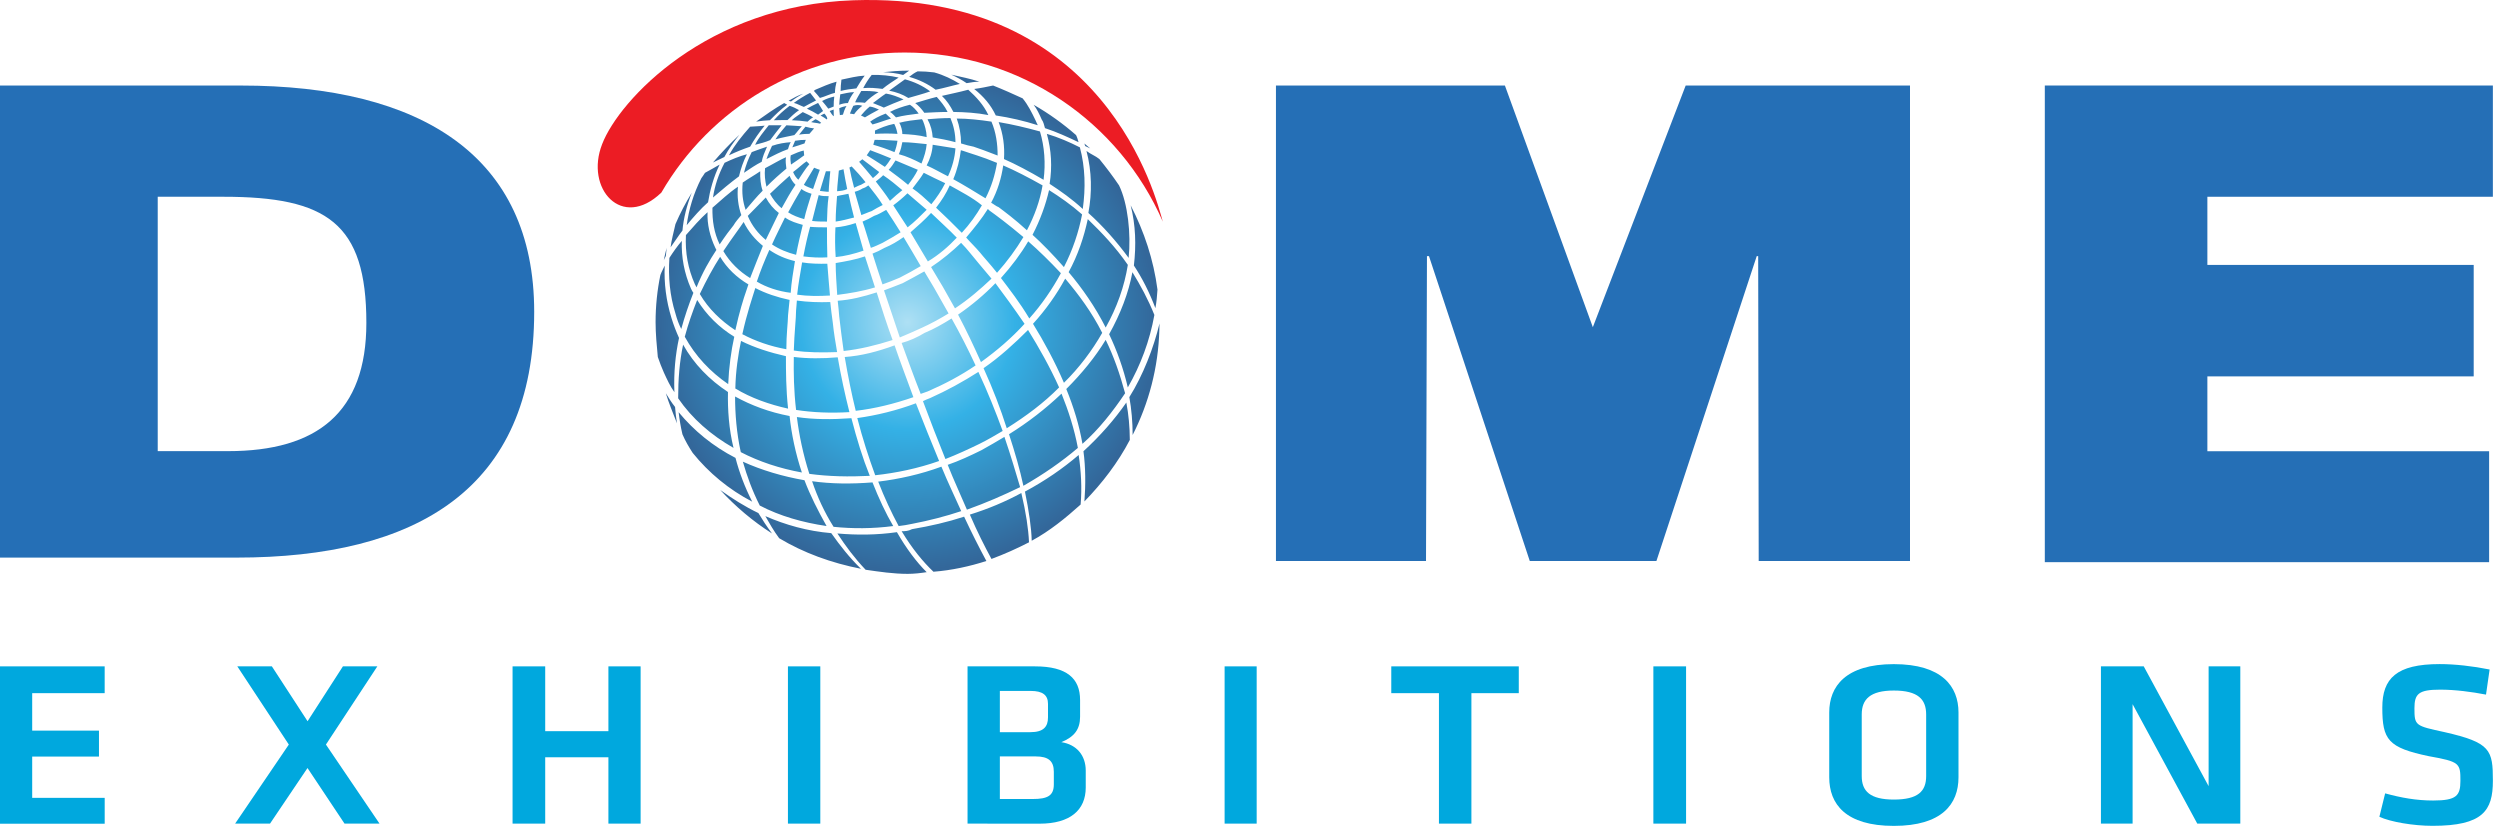 <svg width="121" height="40" viewBox="0 0 121 40" fill="none" xmlns="http://www.w3.org/2000/svg">
<path d="M36.382 7.363C36.631 7.27 36.876 7.181 37.124 7.099C37.011 7.363 36.914 7.574 36.866 7.832C36.595 7.965 36.306 8.163 36.008 8.363C36.095 8.008 36.214 7.698 36.382 7.363ZM35.07 7.879C35.429 7.71 35.782 7.562 36.15 7.465C35.977 7.811 35.854 8.166 35.767 8.535C35.359 8.837 34.917 9.205 34.508 9.56C34.596 8.973 34.782 8.425 35.07 7.879ZM33.947 8.623C34.005 8.533 34.074 8.454 34.121 8.365C34.379 8.219 34.596 8.108 34.831 7.966C34.539 8.558 34.364 9.205 34.27 9.789C33.903 10.115 33.561 10.51 33.237 10.898C33.335 10.152 33.56 9.38 33.947 8.623ZM32.692 10.847C32.925 10.307 33.17 9.843 33.482 9.327C33.243 9.936 33.084 10.556 33.031 11.159C32.823 11.425 32.643 11.719 32.457 11.97C32.5 11.611 32.604 11.244 32.692 10.847ZM32.127 12.594C32.173 12.398 32.206 12.198 32.273 11.993C32.245 12.129 32.245 12.263 32.227 12.388L32.127 12.594ZM38.482 6.813C38.675 6.779 38.854 6.769 38.999 6.769L38.937 6.943C38.775 7.006 38.568 7.059 38.348 7.132C38.396 7.007 38.436 6.945 38.482 6.813ZM38.061 6.064C38.322 6.083 38.584 6.09 38.81 6.111C38.676 6.245 38.568 6.41 38.447 6.538C38.167 6.603 37.852 6.65 37.53 6.746C37.676 6.507 37.865 6.303 38.061 6.064ZM37.207 6.064H37.831C37.641 6.304 37.456 6.538 37.278 6.78C37.052 6.882 36.79 6.944 36.548 7.008C36.71 6.671 36.951 6.39 37.207 6.064ZM36.307 6.132C36.559 6.111 36.789 6.111 37.01 6.081C36.742 6.409 36.506 6.746 36.307 7.099C35.95 7.22 35.599 7.364 35.281 7.517C35.563 7.007 35.898 6.596 36.307 6.132ZM34.507 7.865C34.91 7.394 35.34 6.944 35.789 6.519C35.503 6.883 35.258 7.221 35.058 7.599C34.854 7.698 34.702 7.766 34.507 7.865ZM38.984 6.132C39.153 6.18 39.277 6.202 39.402 6.215L39.176 6.478C39.011 6.478 38.853 6.486 38.675 6.519C38.775 6.39 38.873 6.273 38.984 6.132ZM38.854 5.425C39.012 5.496 39.208 5.589 39.354 5.681C39.25 5.737 39.172 5.81 39.087 5.887C38.822 5.851 38.583 5.828 38.322 5.819C38.482 5.662 38.662 5.569 38.854 5.425ZM38.219 5.121C38.386 5.174 38.549 5.257 38.675 5.33C38.476 5.464 38.282 5.652 38.114 5.812C37.893 5.812 37.674 5.812 37.454 5.82C37.676 5.569 37.945 5.329 38.219 5.121ZM36.595 5.887C37.044 5.568 37.479 5.257 37.955 4.987L38.099 5.069C37.795 5.285 37.514 5.568 37.266 5.819C37.044 5.827 36.844 5.852 36.595 5.887ZM39.471 5.77C39.596 5.822 39.684 5.888 39.745 5.948L39.679 5.985C39.556 5.948 39.404 5.948 39.259 5.909L39.471 5.77ZM39.596 4.982C39.678 5.123 39.769 5.259 39.837 5.373L39.596 5.55C39.429 5.448 39.258 5.35 39.053 5.259C39.238 5.156 39.402 5.071 39.596 4.982ZM39.21 4.493C39.306 4.602 39.39 4.734 39.496 4.862C39.278 4.977 39.088 5.07 38.907 5.174C38.753 5.121 38.585 5.017 38.422 4.981C38.675 4.796 38.922 4.642 39.21 4.493ZM38.167 4.877C38.409 4.743 38.639 4.604 38.883 4.535C38.675 4.641 38.477 4.761 38.283 4.911L38.167 4.877ZM39.899 5.497C39.986 5.59 40.024 5.663 40.043 5.738L40.006 5.783C39.934 5.712 39.835 5.663 39.715 5.59L39.899 5.497ZM40.379 4.674C40.357 4.813 40.35 4.989 40.35 5.158L40.089 5.259C39.987 5.128 39.881 4.989 39.789 4.889C39.988 4.779 40.185 4.717 40.379 4.674ZM39.684 4.741C39.609 4.64 39.505 4.526 39.39 4.397L39.466 4.342C39.799 4.202 40.142 4.045 40.489 3.954C40.447 4.12 40.412 4.308 40.412 4.493C40.171 4.549 39.935 4.674 39.684 4.741ZM40.349 5.302C40.349 5.426 40.349 5.547 40.355 5.622H40.344C40.268 5.568 40.221 5.463 40.155 5.372L40.349 5.302ZM41.339 4.459C41.221 4.604 41.112 4.796 41.039 4.988C40.889 4.988 40.77 5.018 40.619 5.07C40.619 4.953 40.649 4.742 40.668 4.566C40.885 4.527 41.113 4.459 41.339 4.459ZM40.687 4.402C40.687 4.265 40.698 4.047 40.725 3.855C41.113 3.777 41.469 3.679 41.852 3.661C41.704 3.855 41.573 4.064 41.448 4.278C41.19 4.302 40.929 4.342 40.687 4.402ZM40.97 5.129C40.889 5.26 40.833 5.42 40.798 5.55L40.65 5.571C40.645 5.462 40.621 5.332 40.621 5.238C40.751 5.175 40.851 5.156 40.97 5.129ZM42.523 4.459C42.275 4.604 42.07 4.76 41.861 4.977C41.723 4.954 41.568 4.954 41.387 4.954C41.466 4.761 41.571 4.604 41.686 4.403C41.966 4.402 42.25 4.402 42.523 4.459ZM43.495 3.754C43.234 3.928 42.951 4.103 42.714 4.303C42.409 4.265 42.097 4.232 41.779 4.265C41.895 4.046 42.011 3.855 42.189 3.628C42.646 3.614 43.08 3.659 43.495 3.754ZM42.745 3.495C43.148 3.453 43.524 3.42 43.928 3.42H44.004L43.712 3.629C43.409 3.543 43.08 3.508 42.745 3.495ZM41.735 5.121C41.574 5.245 41.449 5.371 41.339 5.528L41.135 5.496C41.189 5.371 41.235 5.245 41.3 5.121C41.45 5.071 41.6 5.071 41.735 5.121ZM43.731 4.812C43.377 4.954 43.073 5.07 42.776 5.208C42.602 5.122 42.432 5.07 42.249 4.988C42.433 4.863 42.645 4.678 42.879 4.528C43.158 4.569 43.463 4.689 43.731 4.812ZM45.02 4.424C44.671 4.549 44.306 4.641 43.963 4.742C43.689 4.566 43.378 4.459 43.036 4.388C43.287 4.202 43.551 4.016 43.8 3.839C44.236 3.955 44.671 4.154 45.02 4.424ZM46.042 3.614C46.505 3.719 46.967 3.807 47.405 3.955C47.22 3.955 46.994 3.983 46.784 4.025C46.551 3.863 46.308 3.735 46.042 3.614ZM44.415 3.453C44.671 3.453 44.954 3.471 45.218 3.505C45.67 3.629 46.096 3.839 46.458 4.063C46.097 4.14 45.693 4.265 45.285 4.343C44.909 4.063 44.484 3.855 44.004 3.72C44.14 3.614 44.265 3.519 44.415 3.453ZM42.541 5.302C42.276 5.442 42.047 5.568 41.864 5.681L41.671 5.59C41.778 5.464 41.917 5.302 42.098 5.157C42.259 5.175 42.409 5.245 42.541 5.302ZM52.525 7.069L52.484 6.945L52.766 7.183L52.525 7.069ZM44.464 5.497C44.068 5.549 43.712 5.59 43.366 5.682C43.275 5.591 43.174 5.465 43.073 5.418C43.366 5.267 43.688 5.156 44.04 5.069C44.208 5.175 44.341 5.329 44.464 5.497ZM45.864 5.419C45.467 5.419 45.093 5.444 44.738 5.46C44.602 5.269 44.467 5.123 44.296 4.989C44.624 4.889 44.967 4.781 45.338 4.69C45.53 4.911 45.723 5.129 45.864 5.419ZM47.837 5.569C47.267 5.46 46.7 5.426 46.144 5.418C45.994 5.121 45.819 4.862 45.588 4.641C45.993 4.547 46.438 4.457 46.863 4.343C47.248 4.689 47.603 5.071 47.837 5.569ZM50.028 5.071C50.774 5.498 51.461 5.994 52.081 6.538C52.137 6.65 52.169 6.769 52.202 6.882C51.685 6.637 51.154 6.391 50.577 6.202C50.527 6.036 50.509 5.91 50.418 5.783C50.316 5.55 50.185 5.266 50.028 5.071ZM48.066 4.139C48.57 4.34 49.03 4.547 49.495 4.76C49.752 5.07 49.935 5.442 50.113 5.81C50.151 5.908 50.195 5.983 50.229 6.061C49.569 5.85 48.892 5.693 48.196 5.588C47.952 5.068 47.602 4.67 47.151 4.306C47.479 4.264 47.758 4.203 48.066 4.139ZM43.127 5.738C42.812 5.828 42.524 5.947 42.23 6.024L42.117 5.888C42.276 5.77 42.534 5.623 42.867 5.497C42.946 5.569 43.032 5.662 43.127 5.738ZM44.851 6.636C44.476 6.537 44.07 6.506 43.673 6.487C43.673 6.316 43.619 6.132 43.551 5.984L43.514 5.946C43.861 5.852 44.236 5.812 44.623 5.769L44.672 5.851C44.765 6.081 44.841 6.338 44.851 6.636ZM46.244 6.882C45.869 6.78 45.508 6.714 45.142 6.651C45.124 6.364 45.052 6.065 44.908 5.813L44.898 5.771C45.244 5.74 45.633 5.714 46.002 5.714C46.156 6.081 46.244 6.48 46.244 6.882ZM48.285 7.528C47.757 7.32 47.369 7.181 47.121 7.099C46.939 7.067 46.721 7.006 46.515 6.943C46.515 6.528 46.441 6.111 46.307 5.738C46.848 5.738 47.416 5.801 47.986 5.887C48.208 6.409 48.285 6.97 48.285 7.528ZM50.509 8.703C49.803 8.288 49.159 7.948 48.593 7.699C48.634 7.091 48.553 6.48 48.335 5.909C49.012 6.023 49.67 6.18 50.334 6.363C50.555 7.099 50.613 7.915 50.509 8.703ZM52.406 10.115C51.883 9.633 51.326 9.24 50.801 8.898C50.933 8.077 50.887 7.271 50.668 6.479C51.239 6.649 51.77 6.881 52.267 7.133C52.525 8.108 52.548 9.095 52.406 10.115ZM54.724 9.937C55.382 11.216 55.831 12.568 56.022 14.017C56.004 14.314 55.977 14.619 55.921 14.913C55.632 14.151 55.282 13.458 54.88 12.852C54.995 11.865 54.968 10.906 54.724 9.937ZM53.21 7.698C53.543 8.108 53.865 8.532 54.162 8.973C54.587 9.844 54.746 11.326 54.626 12.482C54.037 11.68 53.373 10.933 52.677 10.308C52.861 9.322 52.845 8.288 52.585 7.306C52.787 7.463 53.013 7.539 53.21 7.698ZM43.438 6.48C43.073 6.457 42.713 6.457 42.349 6.48V6.317C42.598 6.202 42.915 6.064 43.276 5.995L43.297 6.025C43.368 6.179 43.409 6.317 43.438 6.48ZM44.6 7.915C44.236 7.727 43.879 7.561 43.503 7.463C43.606 7.242 43.639 7.06 43.673 6.882C44.061 6.882 44.476 6.943 44.851 6.975C44.826 7.285 44.737 7.572 44.6 7.915ZM45.882 8.533C45.538 8.364 45.217 8.169 44.85 8.007C45.014 7.697 45.122 7.363 45.142 7.006C45.538 7.068 45.93 7.132 46.244 7.181C46.212 7.641 46.084 8.108 45.882 8.533ZM47.698 9.598C47.186 9.283 46.663 8.962 46.138 8.673C46.332 8.217 46.456 7.708 46.505 7.271L46.628 7.306C46.941 7.421 47.518 7.573 48.256 7.884C48.154 8.481 47.987 9.039 47.698 9.598ZM49.703 11.146C49.113 10.605 48.615 10.24 48.334 10.027C48.208 9.98 48.105 9.885 47.971 9.812C48.286 9.228 48.468 8.619 48.556 8.007C49.13 8.254 49.776 8.588 50.46 8.973C50.333 9.72 50.072 10.443 49.703 11.146ZM51.494 12.928C50.973 12.333 50.419 11.763 49.974 11.366C50.347 10.647 50.613 9.907 50.775 9.202C51.283 9.522 51.84 9.907 52.373 10.378C52.207 11.244 51.919 12.096 51.494 12.928ZM53.515 15.853C53.014 14.859 52.372 13.943 51.722 13.172C52.169 12.351 52.465 11.476 52.649 10.605C53.308 11.244 53.989 11.951 54.587 12.82C54.423 13.859 54.059 14.881 53.515 15.853ZM54.586 18.752C54.369 17.82 54.058 16.965 53.682 16.176C54.228 15.199 54.625 14.172 54.808 13.174C55.204 13.817 55.57 14.49 55.872 15.244C55.645 16.502 55.204 17.677 54.586 18.752ZM56.113 15.97C56.059 17.802 55.6 19.519 54.82 21.054C54.82 20.429 54.763 19.792 54.66 19.22C55.32 18.173 55.842 16.825 56.12 15.656L56.113 15.97ZM43.293 7.363C42.946 7.22 42.598 7.099 42.267 7.006L42.333 6.768C42.599 6.768 42.982 6.778 43.438 6.812C43.409 7.007 43.368 7.181 43.293 7.363ZM43.95 8.945C43.629 8.674 43.326 8.453 43.012 8.218C43.148 8.077 43.253 7.914 43.343 7.765C43.714 7.914 44.07 8.078 44.422 8.218C44.295 8.481 44.14 8.703 43.95 8.945ZM45.076 9.886C44.764 9.598 44.476 9.327 44.166 9.12C44.378 8.833 44.562 8.618 44.71 8.363C45.051 8.532 45.382 8.7 45.747 8.866C45.565 9.23 45.342 9.558 45.076 9.886ZM46.551 11.267C46.139 10.847 45.723 10.443 45.306 10.053C45.565 9.72 45.802 9.355 45.967 8.973C46.516 9.283 47.061 9.558 47.524 9.937C47.266 10.385 46.941 10.847 46.551 11.267ZM48.256 13.203C47.915 12.773 47.604 12.441 47.433 12.224C47.219 11.97 46.988 11.754 46.762 11.497C47.152 11.036 47.519 10.585 47.812 10.114L47.89 10.19C48.198 10.409 48.786 10.845 49.533 11.475C49.175 12.068 48.748 12.654 48.256 13.203ZM49.819 15.414C49.357 14.639 48.85 13.992 48.445 13.457C48.965 12.88 49.409 12.285 49.766 11.681C50.279 12.131 50.801 12.638 51.347 13.223C50.933 13.992 50.419 14.742 49.819 15.414ZM51.494 18.527C51.057 17.504 50.53 16.537 49.997 15.672C50.613 14.996 51.143 14.248 51.556 13.486C52.201 14.248 52.843 15.107 53.347 16.111C52.86 16.965 52.234 17.802 51.494 18.527ZM52.391 21.482C52.235 20.58 51.963 19.697 51.608 18.828C52.363 18.074 53.014 17.277 53.515 16.449C53.903 17.242 54.198 18.084 54.455 19.033C53.865 19.912 53.188 20.779 52.391 21.482ZM54.683 21.293C54.112 22.389 53.347 23.385 52.485 24.27C52.548 23.473 52.544 22.625 52.439 21.84C53.256 21.09 53.945 20.303 54.514 19.483C54.625 20.064 54.679 20.65 54.683 21.293ZM42.828 8.077C42.535 7.877 42.23 7.697 41.95 7.516L42.118 7.269C42.445 7.391 42.786 7.524 43.126 7.667C43.036 7.814 42.946 7.946 42.828 8.077ZM43.074 9.72C42.847 9.379 42.602 9.062 42.389 8.784C42.523 8.673 42.646 8.587 42.745 8.48C43.074 8.702 43.368 8.942 43.673 9.204C43.476 9.355 43.287 9.523 43.074 9.72ZM43.928 11.005C43.688 10.651 43.464 10.279 43.234 9.938C43.464 9.768 43.713 9.561 43.921 9.356C44.236 9.622 44.538 9.888 44.851 10.153C44.561 10.443 44.265 10.744 43.928 11.005ZM44.908 12.654C44.623 12.182 44.347 11.716 44.069 11.244C44.421 10.933 44.753 10.648 45.063 10.307C45.491 10.724 45.931 11.109 46.308 11.504C45.9 11.937 45.442 12.334 44.908 12.654ZM46.221 14.925C46.026 14.587 45.835 14.232 45.635 13.884L45.064 12.927C45.608 12.568 46.097 12.154 46.517 11.754C46.676 11.911 46.83 12.095 46.968 12.262C47.154 12.503 47.526 12.928 47.989 13.486C47.455 13.992 46.877 14.492 46.221 14.925ZM47.479 17.525C47.137 16.761 46.782 16.005 46.37 15.228C47.034 14.773 47.639 14.264 48.178 13.707C48.593 14.265 49.081 14.926 49.588 15.672C48.965 16.357 48.256 16.965 47.479 17.525ZM48.727 20.728C48.427 19.785 48.06 18.828 47.604 17.82C48.393 17.277 49.13 16.599 49.757 15.97C50.281 16.816 50.817 17.763 51.261 18.751C50.509 19.513 49.669 20.133 48.727 20.728ZM49.532 23.513C49.367 22.74 49.13 21.917 48.836 21.017C49.767 20.439 50.612 19.779 51.378 19.052C51.711 19.88 52.003 20.779 52.169 21.679C51.388 22.345 50.509 22.955 49.532 23.513ZM52.302 24.42C51.588 25.063 50.8 25.707 49.935 26.172C49.921 25.568 49.803 24.738 49.607 23.793C50.577 23.273 51.444 22.676 52.207 22.022C52.324 22.795 52.372 23.623 52.302 24.42ZM42.25 8.619C42.011 8.327 41.797 8.077 41.582 7.832L41.736 7.708L42.554 8.327C42.487 8.425 42.35 8.533 42.25 8.619ZM41.689 10.41C41.582 10.013 41.469 9.634 41.368 9.283C41.523 9.24 41.614 9.203 41.749 9.121C41.854 9.089 41.945 9.039 42.029 8.974C42.266 9.284 42.505 9.559 42.724 9.922C42.54 10.014 42.349 10.115 42.188 10.217C42.003 10.277 41.854 10.355 41.689 10.41ZM42.149 11.996C42.003 11.557 41.888 11.111 41.747 10.725C41.95 10.645 42.118 10.558 42.307 10.448C42.504 10.386 42.693 10.27 42.892 10.159C43.126 10.516 43.348 10.847 43.59 11.243C43.297 11.427 43.011 11.591 42.712 11.756C42.523 11.845 42.333 11.937 42.149 11.996ZM42.712 13.765C42.534 13.252 42.389 12.766 42.23 12.275C42.422 12.199 42.603 12.117 42.813 11.996C43.147 11.859 43.439 11.682 43.732 11.476C44.004 11.937 44.295 12.41 44.563 12.88C44.238 13.068 43.921 13.252 43.552 13.437C43.277 13.553 42.982 13.674 42.712 13.765ZM43.551 16.332C43.293 15.576 43.033 14.805 42.786 14.054C43.087 13.944 43.408 13.817 43.688 13.707C44.06 13.513 44.39 13.328 44.736 13.137L45.216 13.942C45.44 14.336 45.691 14.774 45.911 15.171C45.507 15.417 45.074 15.659 44.619 15.864C44.265 16.031 43.92 16.175 43.551 16.332ZM44.561 19.064C44.236 18.25 43.949 17.439 43.639 16.599C44.008 16.501 44.39 16.331 44.752 16.111C45.216 15.92 45.645 15.672 46.057 15.414C46.485 16.176 46.863 16.92 47.219 17.687C46.504 18.173 45.722 18.589 44.899 18.945C44.765 18.986 44.671 19.033 44.561 19.064ZM45.758 22.217C45.383 21.293 45.02 20.35 44.671 19.416C44.765 19.365 44.9 19.311 45.015 19.268C45.835 18.901 46.628 18.465 47.354 18C47.812 18.982 48.197 19.949 48.529 20.859C48.154 21.08 47.788 21.295 47.404 21.484C46.863 21.748 46.308 22.002 45.758 22.217ZM46.799 24.668C46.505 23.971 46.176 23.275 45.869 22.498C46.43 22.305 46.967 22.053 47.494 21.793C47.89 21.568 48.256 21.367 48.614 21.145C48.924 22.053 49.164 22.87 49.374 23.577C48.57 23.968 47.72 24.34 46.799 24.668ZM49.804 26.248C49.231 26.543 48.615 26.822 47.987 27.053C47.657 26.446 47.286 25.711 46.941 24.907C47.833 24.628 48.654 24.284 49.433 23.862C49.656 24.81 49.775 25.592 49.804 26.248ZM41.339 9.089C41.235 8.703 41.169 8.405 41.112 8.108L41.221 8.056C41.448 8.289 41.67 8.534 41.893 8.819L41.669 8.946C41.57 8.973 41.45 9.039 41.339 9.089ZM40.447 10.724C40.447 10.277 40.484 9.886 40.513 9.492C40.685 9.443 40.884 9.425 41.064 9.38C41.135 9.729 41.234 10.115 41.337 10.527C41.04 10.605 40.725 10.687 40.447 10.724ZM40.447 12.443C40.412 11.951 40.412 11.476 40.435 11.005C40.751 10.981 41.089 10.906 41.415 10.796C41.539 11.244 41.669 11.682 41.795 12.132C41.339 12.287 40.885 12.402 40.447 12.443ZM40.521 14.273C40.489 13.748 40.447 13.223 40.447 12.732C40.913 12.654 41.398 12.568 41.864 12.41C42.011 12.882 42.187 13.38 42.35 13.91C41.735 14.097 41.113 14.199 40.521 14.273ZM40.833 16.988C40.751 16.449 40.687 15.869 40.619 15.32C40.601 15.076 40.575 14.818 40.545 14.556C41.167 14.516 41.796 14.357 42.432 14.152C42.672 14.914 42.914 15.673 43.202 16.457C42.389 16.715 41.613 16.904 40.833 16.988ZM41.418 19.883C41.215 19.053 41.04 18.197 40.885 17.279C41.689 17.224 42.487 17.013 43.298 16.715C43.591 17.574 43.904 18.387 44.208 19.223C43.277 19.545 42.333 19.779 41.418 19.883ZM42.36 23.002C42.045 22.139 41.748 21.229 41.493 20.234C42.423 20.105 43.378 19.873 44.33 19.519C44.71 20.49 45.075 21.404 45.453 22.312C44.422 22.675 43.378 22.89 42.36 23.002ZM43.495 25.461C43.147 24.813 42.813 24.104 42.505 23.311C43.495 23.192 44.561 22.957 45.564 22.586C45.881 23.361 46.22 24.057 46.523 24.738C45.768 24.99 44.966 25.197 44.139 25.355C43.928 25.402 43.712 25.435 43.495 25.461ZM47.741 27.152C46.941 27.41 46.057 27.605 45.179 27.672C44.671 27.19 44.14 26.543 43.64 25.711C43.8 25.711 43.963 25.707 44.14 25.611C45.021 25.461 45.844 25.275 46.663 25.007C47.023 25.775 47.383 26.49 47.741 27.152ZM40.514 9.256C40.527 8.945 40.576 8.588 40.6 8.256L40.825 8.191C40.883 8.512 40.928 8.818 41.004 9.15C40.851 9.23 40.687 9.24 40.514 9.256ZM39.306 10.693C39.405 10.271 39.52 9.876 39.625 9.443C39.771 9.494 39.935 9.494 40.107 9.494C40.043 9.91 40.043 10.302 40.026 10.725C39.786 10.724 39.529 10.724 39.306 10.693ZM38.883 12.41C38.975 11.916 39.087 11.426 39.21 10.978C39.496 11.003 39.754 11.003 40.026 11.003C40.026 11.497 40.026 11.97 40.044 12.456C39.655 12.482 39.258 12.457 38.883 12.41ZM38.583 14.263C38.637 13.742 38.736 13.222 38.822 12.7C39.209 12.765 39.624 12.772 40.042 12.765C40.087 13.25 40.116 13.764 40.17 14.304C39.625 14.337 39.087 14.334 38.583 14.263ZM38.42 16.965C38.447 16.082 38.53 15.418 38.53 15.024C38.549 14.881 38.549 14.745 38.568 14.547C39.087 14.619 39.624 14.639 40.185 14.619C40.224 14.951 40.252 15.267 40.309 15.631C40.357 16.113 40.437 16.569 40.516 17.041C39.786 17.066 39.087 17.066 38.42 16.965ZM38.53 19.84C38.42 18.901 38.408 18.035 38.42 17.277C39.087 17.359 39.81 17.359 40.546 17.293C40.706 18.219 40.89 19.066 41.112 19.947C40.204 20 39.353 19.967 38.53 19.84ZM39.172 22.935C38.871 21.997 38.676 21.054 38.569 20.185C39.404 20.308 40.28 20.308 41.208 20.24C41.469 21.252 41.748 22.162 42.097 23.031C41.091 23.082 40.107 23.062 39.172 22.935ZM40.345 25.498C39.9 24.793 39.556 24.037 39.305 23.291C40.227 23.422 41.215 23.428 42.229 23.348C42.533 24.123 42.877 24.856 43.232 25.461C42.23 25.592 41.264 25.592 40.345 25.498ZM44.851 27.693C44.562 27.738 44.236 27.775 43.93 27.775C43.235 27.775 42.555 27.671 41.896 27.576C41.359 27.013 40.932 26.435 40.529 25.82C41.47 25.9 42.41 25.9 43.411 25.757C43.862 26.543 44.362 27.209 44.851 27.693ZM39.684 9.24L39.973 8.288L40.186 8.29C40.158 8.619 40.119 8.943 40.109 9.283C39.973 9.283 39.836 9.256 39.684 9.24ZM35.929 16.175C36.149 15.167 36.43 14.357 36.557 13.941L36.561 13.908C36.595 13.814 36.6 13.721 36.631 13.629C36.795 13.136 36.994 12.638 37.236 12.096C37.613 12.354 38.008 12.526 38.475 12.638C38.394 13.138 38.302 13.675 38.269 14.172C37.673 14.097 37.093 13.908 36.629 13.629C36.599 13.723 36.593 13.817 36.559 13.908L36.557 13.941C37.049 14.199 37.612 14.387 38.216 14.516C38.189 14.773 38.164 14.995 38.142 15.249C38.135 15.628 38.059 16.175 38.059 16.903C37.276 16.761 36.562 16.509 35.929 16.175ZM35.59 18.804C35.606 17.968 35.728 17.156 35.866 16.501C36.516 16.825 37.266 17.064 38.039 17.239C38.039 17.968 38.041 18.825 38.143 19.778C37.237 19.576 36.351 19.265 35.59 18.804ZM35.854 21.883C35.649 20.953 35.578 20.02 35.578 19.19C36.361 19.622 37.238 19.95 38.216 20.135C38.304 20.987 38.504 21.955 38.811 22.869C37.746 22.675 36.742 22.345 35.854 21.883ZM36.773 24.468C36.407 23.747 36.15 23.03 35.954 22.345C36.865 22.759 37.894 23.062 38.936 23.243C39.209 23.968 39.595 24.729 40.006 25.46C38.854 25.291 37.746 24.978 36.773 24.468ZM41.67 27.529C40.235 27.246 38.905 26.765 37.712 26.05C37.455 25.706 37.236 25.321 37.042 24.98C38.006 25.402 39.085 25.709 40.233 25.804C40.649 26.394 41.113 26.988 41.67 27.529ZM38.146 10.277C38.349 9.892 38.57 9.523 38.788 9.148C38.922 9.254 39.088 9.32 39.278 9.379C39.159 9.786 39.013 10.191 38.924 10.605C38.639 10.527 38.372 10.425 38.146 10.277ZM37.366 11.83C37.566 11.377 37.779 10.976 37.994 10.527C38.271 10.722 38.549 10.795 38.854 10.884C38.737 11.366 38.624 11.834 38.531 12.333C38.115 12.225 37.713 12.068 37.366 11.83ZM38.906 8.945L39.403 8.117C39.495 8.163 39.596 8.188 39.678 8.218C39.555 8.532 39.465 8.834 39.353 9.148C39.21 9.089 39.038 9.039 38.906 8.945ZM32.673 19.697C32.692 19.947 32.725 20.234 32.766 20.49C32.58 20 32.37 19.519 32.226 19.033C32.37 19.265 32.5 19.482 32.673 19.697ZM32.865 16.357C32.692 17.15 32.603 18.035 32.641 18.98C32.435 18.699 32.291 18.373 32.133 18.035C32.029 17.803 31.924 17.531 31.838 17.277C31.785 16.714 31.73 16.148 31.73 15.591C31.73 14.804 31.813 14.027 31.963 13.31C32.021 13.148 32.106 13.011 32.172 12.853C32.134 13.705 32.242 14.556 32.498 15.388C32.604 15.736 32.725 16.045 32.865 16.357ZM33.56 14.173C33.334 14.744 33.143 15.305 32.973 15.922C32.846 15.676 32.765 15.443 32.691 15.17C32.417 14.302 32.338 13.391 32.399 12.482C32.58 12.199 32.782 11.914 32.999 11.658C32.974 12.443 33.116 13.224 33.446 13.976C33.482 14.052 33.526 14.131 33.56 14.173ZM34.674 12.096C34.342 12.597 34.006 13.176 33.712 13.908L33.629 13.748C33.302 13.013 33.155 12.226 33.199 11.378C33.526 11.004 33.87 10.606 34.245 10.27C34.219 10.848 34.363 11.454 34.622 11.997L34.674 12.096ZM35.88 10.41C35.735 10.586 35.596 10.742 35.503 10.906C35.33 11.119 35.1 11.425 34.831 11.83C34.558 11.261 34.471 10.685 34.482 10.054C34.899 9.694 35.281 9.328 35.717 9.037C35.67 9.492 35.728 9.982 35.88 10.41ZM36.913 9.23C36.619 9.523 36.349 9.855 36.089 10.158C35.948 9.748 35.897 9.322 35.948 8.836C36.223 8.643 36.516 8.482 36.795 8.29C36.788 8.619 36.808 8.945 36.913 9.23ZM38.061 8.163C37.746 8.423 37.431 8.701 37.097 9.037C37.029 8.748 36.994 8.452 37.029 8.14C37.407 7.947 37.741 7.738 38.04 7.609C38.009 7.811 38.041 7.966 38.061 8.163ZM37.696 10.308C37.48 10.744 37.278 11.162 37.063 11.611C36.707 11.316 36.394 10.935 36.192 10.449C36.407 10.24 36.712 9.91 37.063 9.56C37.237 9.875 37.44 10.115 37.696 10.308ZM38.215 8.508C38.282 8.673 38.372 8.816 38.503 8.943C38.274 9.283 38.061 9.658 37.831 10.078C37.591 9.885 37.408 9.632 37.268 9.379C37.565 9.089 37.905 8.785 38.215 8.508ZM36.706 24.832C36.902 25.156 37.096 25.461 37.366 25.82C36.431 25.224 35.598 24.517 34.86 23.715C35.429 24.123 36.046 24.517 36.706 24.832ZM35.598 22.162C35.782 22.869 36.047 23.576 36.407 24.281C35.281 23.695 34.304 22.885 33.526 21.92C33.335 21.625 33.17 21.344 33.03 21.02C32.943 20.653 32.887 20.303 32.846 19.95C33.583 20.842 34.507 21.601 35.598 22.162ZM35.234 18.974C35.215 19.818 35.28 20.779 35.503 21.679C34.409 21.054 33.497 20.259 32.823 19.277C32.823 18.367 32.887 17.504 33.063 16.681C33.583 17.619 34.342 18.386 35.234 18.974ZM35.539 16.299C35.39 16.965 35.28 17.764 35.245 18.592C34.379 17.996 33.662 17.242 33.143 16.299C33.315 15.658 33.524 15.076 33.743 14.518C34.192 15.244 34.811 15.853 35.539 16.299ZM36.223 13.765L36.118 14.081C35.99 14.44 35.782 15.106 35.59 15.983C34.898 15.53 34.291 14.948 33.871 14.229C34.192 13.552 34.526 12.942 34.855 12.429C35.181 12.978 35.66 13.435 36.223 13.765ZM36.924 11.9C36.711 12.41 36.517 12.933 36.307 13.459C35.783 13.137 35.333 12.703 35.01 12.154C35.446 11.496 35.805 11.035 35.992 10.744C36.223 11.217 36.546 11.59 36.924 11.9ZM38.283 7.966C38.271 7.833 38.237 7.671 38.271 7.519C38.502 7.411 38.737 7.32 38.9 7.286L38.922 7.519C38.724 7.67 38.482 7.832 38.283 7.966ZM38.386 8.327C38.639 8.14 38.873 7.913 39.038 7.808L39.173 7.946C38.976 8.168 38.812 8.452 38.64 8.7C38.549 8.619 38.448 8.481 38.386 8.327ZM37.366 7.06C37.695 6.945 37.994 6.903 38.274 6.882C38.216 6.975 38.168 7.099 38.138 7.22C37.797 7.34 37.457 7.517 37.098 7.698C37.169 7.482 37.267 7.272 37.366 7.06Z" fill="url(#paint0_radial_208_146)"/>
<path d="M120.473 27.209V21.84H106.837V18.217H119.727V12.822H106.837V9.523H120.655V4.139H98.969V27.209" fill="#256FB6"/>
<path d="M69.019 27.152L69.065 12.398H69.163L74.041 27.152H80.171L85.025 12.398H85.096L85.121 27.152H92.444V4.139H81.587L77.093 15.836L72.837 4.139H61.756V27.152" fill="#256FB6"/>
<path d="M11.445 26.988C20.153 26.988 25.855 23.674 25.855 15.092C25.855 7.562 20.408 4.14 11.658 4.14H0V26.989M7.634 9.523H10.811C15.813 9.523 17.732 10.794 17.732 15.628C17.732 19.964 15.352 21.835 11.041 21.835H7.634V9.523Z" fill="#256FB6"/>
<path d="M0 32.252H5.066V33.549H1.558V35.362H4.79V36.618H1.558V38.616H5.067V39.868H0V32.252Z" fill="#00A8DE"/>
<path d="M18.369 39.863H16.675L14.883 37.172L13.069 39.863H11.38L13.979 36.037L11.486 32.252H13.159L14.886 34.908L16.597 32.252H18.263L15.775 36.037L18.369 39.863Z" fill="#00A8DE"/>
<path d="M29.447 39.863V36.652H26.388V39.863H24.808V32.252H26.388V35.389H29.447V32.252H31.006V39.863H29.447Z" fill="#00A8DE"/>
<path d="M39.703 39.863H38.136V32.252H39.703V39.863Z" fill="#00A8DE"/>
<path d="M46.829 39.863V32.252H50.093C51.645 32.252 52.276 32.842 52.276 33.881V34.69C52.276 35.295 52.003 35.661 51.368 35.92C52.116 36.037 52.55 36.566 52.55 37.301V38.114C52.55 39.21 51.794 39.866 50.316 39.866L46.829 39.863ZM50.723 34.066C50.723 33.64 50.46 33.441 49.891 33.441H48.393V35.437H49.873C50.508 35.437 50.723 35.171 50.723 34.724V34.066ZM51.005 37.355C51.005 36.832 50.742 36.611 50.131 36.611H48.393V38.672H49.985C50.703 38.672 51.005 38.512 51.005 37.963V37.355Z" fill="#00A8DE"/>
<path d="M60.823 39.863H59.271V32.252H60.823V39.863Z" fill="#00A8DE"/>
<path d="M69.645 33.549H67.338V32.252H73.509V33.549H71.216V39.863H69.645V33.549Z" fill="#00A8DE"/>
<path d="M81.606 39.863H80.023V32.252H81.606V39.863Z" fill="#00A8DE"/>
<path d="M94.791 37.623C94.791 38.912 93.998 39.973 91.66 39.973C89.324 39.973 88.535 38.912 88.535 37.623V34.482C88.535 33.224 89.324 32.144 91.66 32.144C93.998 32.144 94.791 33.228 94.791 34.482V37.623ZM90.108 37.564C90.108 38.293 90.512 38.699 91.661 38.699C92.833 38.699 93.226 38.297 93.226 37.564V34.578C93.226 33.848 92.832 33.422 91.661 33.422C90.513 33.422 90.108 33.848 90.108 34.578V37.564Z" fill="#00A8DE"/>
<path d="M103.218 34.082V39.863H101.685V32.252H103.757L106.897 38.051V32.252H108.431V39.863H106.348L103.218 34.082Z" fill="#00A8DE"/>
<path d="M117.736 39.97C116.803 39.97 115.692 39.779 115.162 39.532L115.441 38.399C116.212 38.61 116.945 38.745 117.764 38.745C118.899 38.745 119.084 38.509 119.084 37.79C119.084 36.948 119.057 36.864 117.562 36.601C115.58 36.187 115.304 35.806 115.304 34.247C115.304 32.841 115.98 32.142 118.08 32.142C118.812 32.142 119.675 32.238 120.497 32.404L120.323 33.619C119.625 33.484 118.833 33.379 118.105 33.379C117.057 33.379 116.859 33.582 116.859 34.279C116.859 35.127 116.896 35.127 118.325 35.437C120.544 35.943 120.656 36.296 120.656 37.791C120.655 39.234 120.177 39.97 117.736 39.97Z" fill="#00A8DE"/>
<path d="M32.009 9.322C34.364 5.259 38.756 2.542 43.788 2.542C49.381 2.542 54.185 5.911 56.28 10.727C55.965 9.636 53.533 -0.407 41.301 0.013C34.22 0.253 29.966 4.843 29.145 6.973C28.298 9.121 30.094 11.16 32.009 9.322Z" fill="#EC1C24"/>
<defs>
<radialGradient id="paint0_radial_208_146" cx="0" cy="0" r="1" gradientUnits="userSpaceOnUse" gradientTransform="translate(43.925 15.597) rotate(180) scale(12.186)">
<stop stop-color="#AEE0F4"/>
<stop offset="0.426" stop-color="#34B1E6"/>
<stop offset="0.984" stop-color="#33679A"/>
</radialGradient>
</defs>
</svg>
